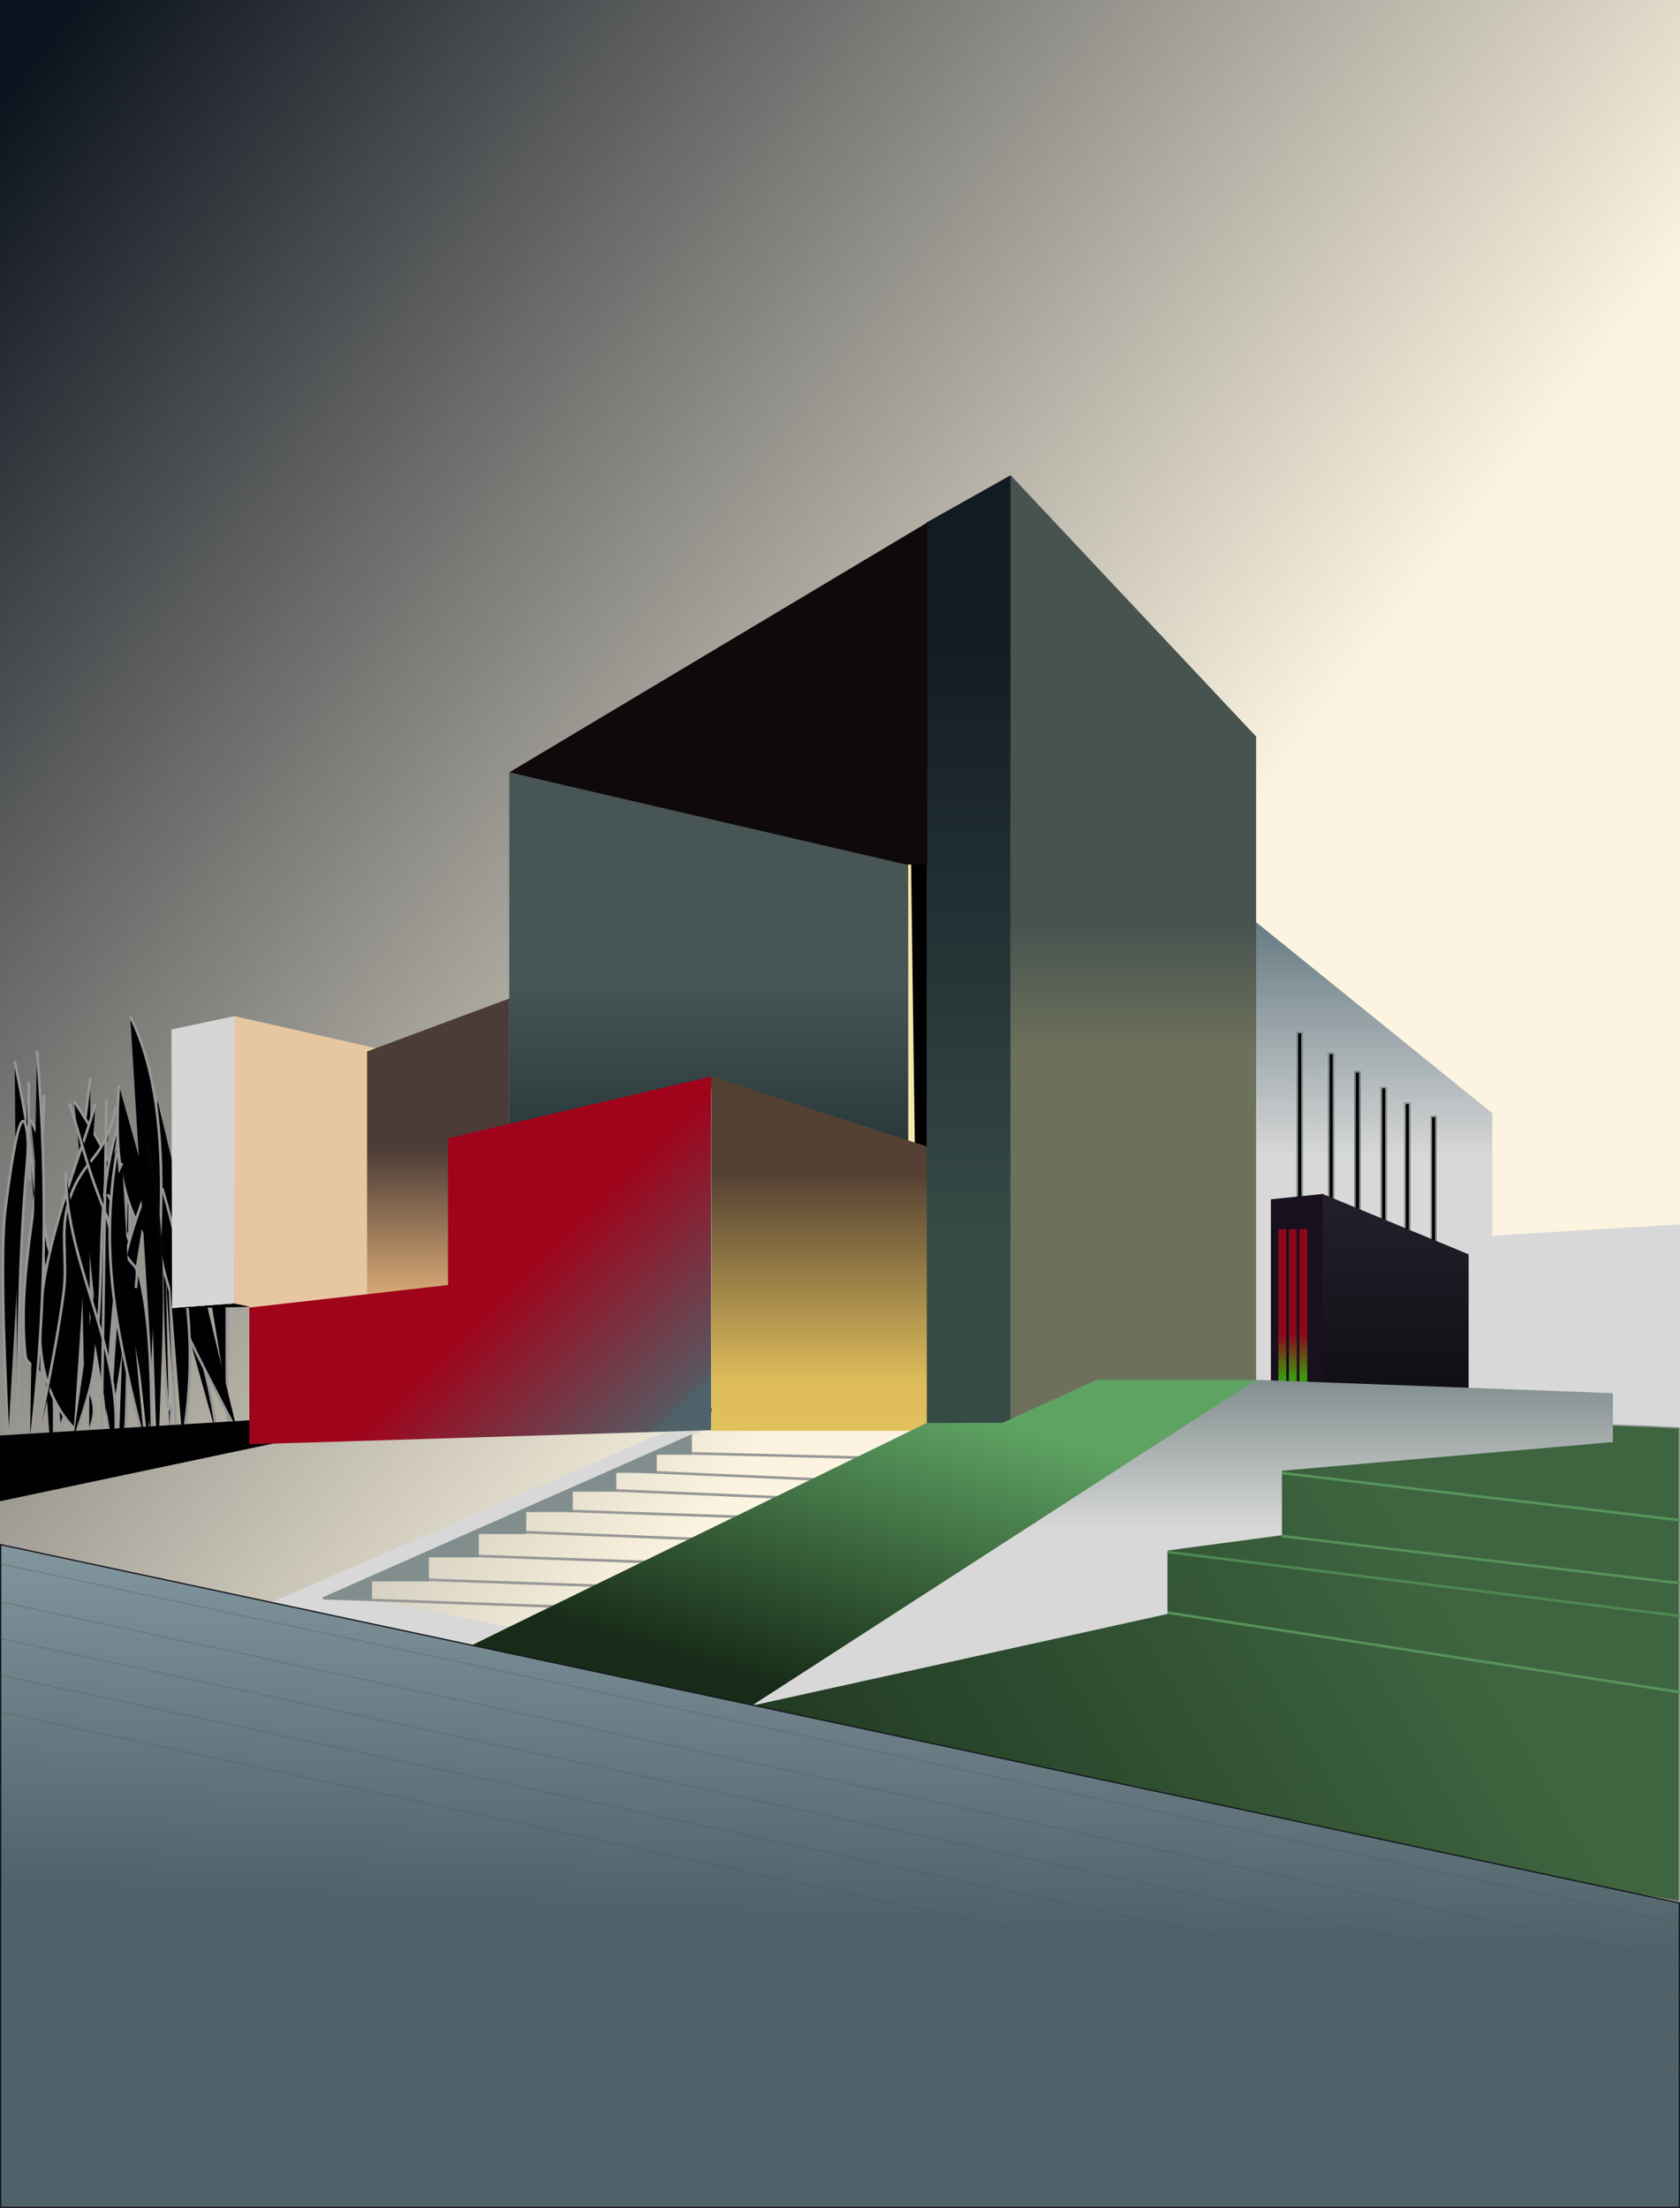 <?xml version="1.0" encoding="UTF-8"?>
<svg width="640px" height="841px" viewBox="0 0 640 841" version="1.1" xmlns="http://www.w3.org/2000/svg" xmlns:xlink="http://www.w3.org/1999/xlink">
    <!-- Generator: Sketch 52.6 (67491) - http://www.bohemiancoding.com/sketch -->
    <title>modern</title>
    <desc>Created with Sketch.</desc>
    <defs>
        <linearGradient x1="2.712%" y1="1.556%" x2="55.962%" y2="55.29%" id="linearGradient-1">
            <stop stop-color="#0B121D" offset="0%"></stop>
            <stop stop-color="#FCF4E0" offset="100%"></stop>
        </linearGradient>
        <linearGradient x1="50%" y1="0%" x2="50%" y2="50%" id="linearGradient-2">
            <stop stop-color="#667A82" offset="0%"></stop>
            <stop stop-color="#D8D8D8" offset="100%"></stop>
        </linearGradient>
        <polygon id="path-3" points="494 393 496.23 393 496.23 457.95 494 457.95"></polygon>
        <filter x="-67.3%" y="-2.3%" width="234.5%" height="104.6%" filterUnits="objectBoundingBox" id="filter-4">
            <feGaussianBlur stdDeviation="1.5" in="SourceAlpha" result="shadowBlurInner1"></feGaussianBlur>
            <feOffset dx="0" dy="0" in="shadowBlurInner1" result="shadowOffsetInner1"></feOffset>
            <feComposite in="shadowOffsetInner1" in2="SourceAlpha" operator="arithmetic" k2="-1" k3="1" result="shadowInnerInner1"></feComposite>
            <feColorMatrix values="0 0 0 0 0.992   0 0 0 0 0.961   0 0 0 0 0.882  0 0 0 1 0" type="matrix" in="shadowInnerInner1"></feColorMatrix>
        </filter>
        <polygon id="path-5" points="506 401 508.23 401 508.23 465.95 506 465.95"></polygon>
        <filter x="-67.3%" y="-2.3%" width="234.5%" height="104.6%" filterUnits="objectBoundingBox" id="filter-6">
            <feGaussianBlur stdDeviation="1.5" in="SourceAlpha" result="shadowBlurInner1"></feGaussianBlur>
            <feOffset dx="0" dy="0" in="shadowBlurInner1" result="shadowOffsetInner1"></feOffset>
            <feComposite in="shadowOffsetInner1" in2="SourceAlpha" operator="arithmetic" k2="-1" k3="1" result="shadowInnerInner1"></feComposite>
            <feColorMatrix values="0 0 0 0 0.992   0 0 0 0 0.961   0 0 0 0 0.882  0 0 0 1 0" type="matrix" in="shadowInnerInner1"></feColorMatrix>
        </filter>
        <polygon id="path-7" points="516 408 518.23 408 518.23 472.95 516 472.95"></polygon>
        <filter x="-67.3%" y="-2.3%" width="234.5%" height="104.6%" filterUnits="objectBoundingBox" id="filter-8">
            <feGaussianBlur stdDeviation="1.5" in="SourceAlpha" result="shadowBlurInner1"></feGaussianBlur>
            <feOffset dx="0" dy="0" in="shadowBlurInner1" result="shadowOffsetInner1"></feOffset>
            <feComposite in="shadowOffsetInner1" in2="SourceAlpha" operator="arithmetic" k2="-1" k3="1" result="shadowInnerInner1"></feComposite>
            <feColorMatrix values="0 0 0 0 0.992   0 0 0 0 0.961   0 0 0 0 0.882  0 0 0 1 0" type="matrix" in="shadowInnerInner1"></feColorMatrix>
        </filter>
        <polygon id="path-9" points="526 414 528.23 414 528.23 478.95 526 478.95"></polygon>
        <filter x="-67.3%" y="-2.3%" width="234.5%" height="104.6%" filterUnits="objectBoundingBox" id="filter-10">
            <feGaussianBlur stdDeviation="1.5" in="SourceAlpha" result="shadowBlurInner1"></feGaussianBlur>
            <feOffset dx="0" dy="0" in="shadowBlurInner1" result="shadowOffsetInner1"></feOffset>
            <feComposite in="shadowOffsetInner1" in2="SourceAlpha" operator="arithmetic" k2="-1" k3="1" result="shadowInnerInner1"></feComposite>
            <feColorMatrix values="0 0 0 0 0.992   0 0 0 0 0.961   0 0 0 0 0.882  0 0 0 1 0" type="matrix" in="shadowInnerInner1"></feColorMatrix>
        </filter>
        <polygon id="path-11" points="535 420 537.23 420 537.23 484.95 535 484.95"></polygon>
        <filter x="-67.3%" y="-2.3%" width="234.5%" height="104.6%" filterUnits="objectBoundingBox" id="filter-12">
            <feGaussianBlur stdDeviation="1.5" in="SourceAlpha" result="shadowBlurInner1"></feGaussianBlur>
            <feOffset dx="0" dy="0" in="shadowBlurInner1" result="shadowOffsetInner1"></feOffset>
            <feComposite in="shadowOffsetInner1" in2="SourceAlpha" operator="arithmetic" k2="-1" k3="1" result="shadowInnerInner1"></feComposite>
            <feColorMatrix values="0 0 0 0 0.992   0 0 0 0 0.961   0 0 0 0 0.882  0 0 0 1 0" type="matrix" in="shadowInnerInner1"></feColorMatrix>
        </filter>
        <polygon id="path-13" points="545 425 547.23 425 547.23 489.95 545 489.95"></polygon>
        <filter x="-67.3%" y="-2.3%" width="234.5%" height="104.6%" filterUnits="objectBoundingBox" id="filter-14">
            <feGaussianBlur stdDeviation="1.5" in="SourceAlpha" result="shadowBlurInner1"></feGaussianBlur>
            <feOffset dx="0" dy="0" in="shadowBlurInner1" result="shadowOffsetInner1"></feOffset>
            <feComposite in="shadowOffsetInner1" in2="SourceAlpha" operator="arithmetic" k2="-1" k3="1" result="shadowInnerInner1"></feComposite>
            <feColorMatrix values="0 0 0 0 0.992   0 0 0 0 0.961   0 0 0 0 0.882  0 0 0 1 0" type="matrix" in="shadowInnerInner1"></feColorMatrix>
        </filter>
        <linearGradient x1="77.115%" y1="32.797%" x2="-14.269%" y2="56.862%" id="linearGradient-15">
            <stop stop-color="#3E6540" offset="0%"></stop>
            <stop stop-color="#172B18" offset="100%"></stop>
        </linearGradient>
        <polygon id="path-16" points="341 318 353.953 318 354.076 442.914 342.619 440.055"></polygon>
        <filter x="-42.1%" y="-4.4%" width="184.1%" height="108.8%" filterUnits="objectBoundingBox" id="filter-17">
            <feGaussianBlur stdDeviation="2.5" in="SourceAlpha" result="shadowBlurInner1"></feGaussianBlur>
            <feOffset dx="6" dy="5" in="shadowBlurInner1" result="shadowOffsetInner1"></feOffset>
            <feComposite in="shadowOffsetInner1" in2="SourceAlpha" operator="arithmetic" k2="-1" k3="1" result="shadowInnerInner1"></feComposite>
            <feColorMatrix values="0 0 0 0 0   0 0 0 0 0   0 0 0 0 0  0 0 0 0.5 0" type="matrix" in="shadowInnerInner1"></feColorMatrix>
        </filter>
        <linearGradient x1="50%" y1="55.253%" x2="50%" y2="100%" id="linearGradient-18">
            <stop stop-color="#485555" offset="0%"></stop>
            <stop stop-color="#283939" offset="100%"></stop>
        </linearGradient>
        <linearGradient x1="50%" y1="47.07%" x2="50%" y2="60.298%" id="linearGradient-19">
            <stop stop-color="#47534F" offset="0%"></stop>
            <stop stop-color="#6D705B" offset="100%"></stop>
        </linearGradient>
        <linearGradient x1="50%" y1="17.351%" x2="50%" y2="81.331%" id="linearGradient-20">
            <stop stop-color="#121B24" offset="0%"></stop>
            <stop stop-color="#364B46" offset="100%"></stop>
        </linearGradient>
        <linearGradient x1="50%" y1="50%" x2="50%" y2="100%" id="linearGradient-21">
            <stop stop-color="#4C3C37" offset="0%"></stop>
            <stop stop-color="#DAAB76" offset="100%"></stop>
        </linearGradient>
        <linearGradient x1="100%" y1="80.906%" x2="61.85%" y2="50%" id="linearGradient-22">
            <stop stop-color="#4F626A" offset="0%"></stop>
            <stop stop-color="#585861" offset="0.439%"></stop>
            <stop stop-color="#9F041B" offset="100%"></stop>
        </linearGradient>
        <linearGradient x1="50%" y1="27.332%" x2="50%" y2="100%" id="linearGradient-23">
            <stop stop-color="#544133" offset="0%"></stop>
            <stop stop-color="#DDBB5A" offset="80.204%"></stop>
            <stop stop-color="#E2C05C" offset="100%"></stop>
        </linearGradient>
        <linearGradient x1="50%" y1="0%" x2="50%" y2="100%" id="linearGradient-24">
            <stop stop-color="#22202B" offset="0%"></stop>
            <stop stop-color="#0F0E13" offset="100%"></stop>
        </linearGradient>
        <linearGradient x1="50%" y1="95.325%" x2="50%" y2="67.643%" id="linearGradient-25">
            <stop stop-color="#51EA05" offset="0%"></stop>
            <stop stop-color="#D0021B" offset="100%"></stop>
        </linearGradient>
        <linearGradient x1="74.297%" y1="18.413%" x2="25.412%" y2="85.383%" id="linearGradient-26">
            <stop stop-color="#5FA363" offset="0%"></stop>
            <stop stop-color="#1F3820" offset="88.375%"></stop>
            <stop stop-color="#172B18" offset="100%"></stop>
        </linearGradient>
        <linearGradient x1="50%" y1="0%" x2="50%" y2="45.724%" id="linearGradient-27">
            <stop stop-color="#828E8E" offset="0%"></stop>
            <stop stop-color="#D8D8D8" offset="100%"></stop>
        </linearGradient>
        <linearGradient x1="50%" y1="0%" x2="44.445%" y2="56.073%" id="linearGradient-28">
            <stop stop-color="#879BA3" offset="0%"></stop>
            <stop stop-color="#4F626A" offset="100%"></stop>
        </linearGradient>
        <polygon id="path-29" points="89.247 496.519 95 497.687 65.547 498.277"></polygon>
        <filter x="-5.1%" y="-85.3%" width="110.2%" height="270.6%" filterUnits="objectBoundingBox" id="filter-30">
            <feGaussianBlur stdDeviation="1.5" in="SourceAlpha" result="shadowBlurInner1"></feGaussianBlur>
            <feOffset dx="0" dy="0" in="shadowBlurInner1" result="shadowOffsetInner1"></feOffset>
            <feComposite in="shadowOffsetInner1" in2="SourceAlpha" operator="arithmetic" k2="-1" k3="1" result="shadowInnerInner1"></feComposite>
            <feColorMatrix values="0 0 0 0 0.992   0 0 0 0 0.961   0 0 0 0 0.882  0 0 0 1 0" type="matrix" in="shadowInnerInner1"></feColorMatrix>
        </filter>
    </defs>
    <g id="modern2" stroke="none" stroke-width="1" fill="none" fill-rule="evenodd">
        <g id="modern">
            <rect id="Rectangle" fill="url(#linearGradient-1)" x="0" y="0" width="640" height="841"></rect>
            <path d="M34.41,410.602 C28.47,458.767 29.884,439.105 31.402,517.891 C31.636,530.034 39.132,532.73 33.98,544.844" id="Path-2" stroke="#979797" fill="#010103"></path>
            <path d="M11.777,426.477 C20.787,446.513 8.084,416.711 18.145,473.742 C18.961,478.371 22.364,482.178 23.863,486.633 C30.088,505.134 28.877,524.962 23.207,543.316" id="Path-6" stroke="#979797" fill="#010103"></path>
            <path d="M49.762,430.301 C49.277,463.797 49.134,497.3 48.309,530.789 C48.121,538.413 47.947,546.086 46.723,553.613 C46.488,555.056 45.754,550.855 45.27,549.477" id="Path-7" stroke="#979797" fill="#010103"></path>
            <path d="M11.293,435.098 C15.721,475.213 21.108,506.568 20.645,545.234 C20.629,546.572 19.538,547.669 18.984,548.887" id="Path-8" stroke="#979797" fill="#010103"></path>
            <path d="M16.777,417.004 C16.777,450.218 6.15,483.218 9.68,516.43 C10.005,519.487 14.558,520.764 15.293,523.75" id="Path-9" stroke="#979797" fill="#010103"></path>
            <path d="M40.781,542.773 C42.44,456.674 57.829,465.257 28.266,419.418" id="Path-10" stroke="#979797" fill="#010103"></path>
            <path d="M56.855,554.602 C56.753,540.365 59.073,525.902 56.547,511.891 C50.023,475.701 31.762,466.294 44.008,437.113" id="Path-11" stroke="#979797" fill="#010103"></path>
            <path d="M69.906,556.852 C69.906,458.438 73.925,498.022 65.547,437.566" id="Path-12" stroke="#979797" fill="#010103"></path>
            <path d="M36.371,420.398 C28.111,450.131 -1.659,512.452 28.148,543.898" id="Path-13" stroke="#979797" fill="#010103"></path>
            <path d="M11.352,551.93 C17.48,501.731 18.327,450.577 14.094,400.188" id="Path-14" stroke="#979797" fill="#010103"></path>
            <path d="M6.801,554.379 C6.801,408.092 16.16,457.295 5.609,404.129" id="Path-15" stroke="#979797" fill="#010103"></path>
            <path d="M27.359,551.73 C30.194,541.266 34.599,531.104 35.863,520.336 C40.966,476.871 35.354,462.146 45.312,426.867" id="Path-16" stroke="#979797" fill="#010103"></path>
            <path d="M57.969,547.988 C57.046,513.902 58.426,485.361 40.988,454.863" id="Path-17" stroke="#979797" fill="#010103"></path>
            <path d="M67.391,551.699 C61.639,438.268 67.203,479.868 59.223,426.051" id="Path-18" stroke="#979797" fill="#010103"></path>
            <path d="M82.855,547.91 C72.233,466.982 40.07,483.561 45.328,413.398" id="Path-19" stroke="#979797" fill="#010103"></path>
            <path d="M40.168,555.168 C44.087,526.747 41.98,495.207 50.738,467.824 C63.993,426.382 61.262,460.374 61.262,422.484" id="Path-20" stroke="#979797" fill="#010103"></path>
            <path d="M64.547,548.422 C66.558,514.973 64.192,565.519 62.137,503.988 C61.434,482.94 62.137,461.868 62.137,440.809" id="Path-21" stroke="#979797" fill="#010103"></path>
            <path d="M86.512,533.148 C85.668,480.058 90.385,456.633 67.188,414.223" id="Path-22" stroke="#979797" fill="#010103"></path>
            <path d="M86.496,533.535 C86.749,538.698 87.001,543.861 87.254,549.023" id="Path-23" stroke="#979797"></path>
            <path d="M90.543,545.68 C58.518,484.64 57.933,484.113 59.52,417.113" id="Path-24" stroke="#979797" fill="#010103"></path>
            <path d="M3.074,548.496 C2.234,527.015 -0.275,478.643 2.109,459.938 C14.059,366.19 10.938,512.996 10.938,412.141" id="Path-25" stroke="#979797" fill="#010103"></path>
            <path d="M13.68,551.652 C17.202,531.832 21.699,512.16 24.246,492.191 C25.874,479.429 22.551,468.316 26.52,456.543 C31.892,440.606 40.49,441.404 43.965,421.688" id="Path-26" stroke="#979797" fill="#010103"></path>
            <path d="M43.375,553.285 C48.593,514.591 25.047,483.781 25.047,446.426" id="Path-27" stroke="#979797" fill="#010103"></path>
            <path d="M58.027,525.129 C58.107,490.637 69.668,427.23 49.625,387.145" id="Path-28" stroke="#979797" fill="#010103"></path>
            <path d="M51.781,490.586 C53.032,475.096 52.049,493.583 37.34,454.816 C33.058,443.531 30.142,431.775 26.543,420.254" id="Path-29" stroke="#979797" fill="#010103"></path>
            <path d="M50.293,509.961 C45.573,489.535 36.329,461.784 46.57,443.027" id="Path-30" stroke="#979797" fill="#010103"></path>
            <path d="M55.164,550.68 C44.99,509.885 37.617,479.532 44.496,438.914" id="Path-31" stroke="#979797" fill="#010103"></path>
            <path d="M69.527,549.039 C75.584,513.489 71.376,485.094 61.836,452.602" id="Path-32" stroke="#979797" fill="#010103"></path>
            <path d="M40.52,418.879 C39.853,465.13 39.186,511.382 38.52,557.633" id="Path-3" stroke="#979797" fill="#010103"></path>
            <path d="M56.059,436.238 C65.378,474.773 60.166,520.794 59.875,557.902" id="Path-5" stroke="#090303" fill="#010103"></path>
            <path d="M477,350 L568.508,424.012 L568.508,532.589 C548.456,529.207 533.205,527.516 522.754,527.516 C512.303,527.516 497.052,527.516 477,527.516 L477,350 Z" id="Rectangle" fill="url(#linearGradient-2)"></path>
            <g id="Rectangle">
                <use fill="#B8D148" fill-rule="evenodd" xlink:href="#path-3"></use>
                <use fill="black" fill-opacity="1" filter="url(#filter-4)" xlink:href="#path-3"></use>
                <path stroke="#8A979D" stroke-width="0.5" d="M494.25,393.25 L494.25,457.7 L495.98,457.7 L495.98,393.25 L494.25,393.25 Z" stroke-linejoin="square"></path>
            </g>
            <g id="Rectangle-Copy">
                <use fill="#B8D148" fill-rule="evenodd" xlink:href="#path-5"></use>
                <use fill="black" fill-opacity="1" filter="url(#filter-6)" xlink:href="#path-5"></use>
                <path stroke="#86959A" stroke-width="0.5" d="M506.25,401.25 L506.25,465.7 L507.98,465.7 L507.98,401.25 L506.25,401.25 Z" stroke-linejoin="square"></path>
            </g>
            <g id="Rectangle-Copy-2">
                <use fill="#B8D148" fill-rule="evenodd" xlink:href="#path-7"></use>
                <use fill="black" fill-opacity="1" filter="url(#filter-8)" xlink:href="#path-7"></use>
                <path stroke="#7A8A91" stroke-width="0.5" d="M516.25,408.25 L516.25,472.7 L517.98,472.7 L517.98,408.25 L516.25,408.25 Z" stroke-linejoin="square"></path>
            </g>
            <g id="Rectangle-Copy-3">
                <use fill="#B8D148" fill-rule="evenodd" xlink:href="#path-9"></use>
                <use fill="black" fill-opacity="1" filter="url(#filter-10)" xlink:href="#path-9"></use>
                <path stroke="#979797" stroke-width="0.5" d="M526.25,414.25 L526.25,478.7 L527.98,478.7 L527.98,414.25 L526.25,414.25 Z" stroke-linejoin="square"></path>
            </g>
            <g id="Rectangle-Copy-6">
                <use fill="#B8D148" fill-rule="evenodd" xlink:href="#path-11"></use>
                <use fill="black" fill-opacity="1" filter="url(#filter-12)" xlink:href="#path-11"></use>
                <path stroke="#979797" stroke-width="0.5" d="M535.25,420.25 L535.25,484.7 L536.98,484.7 L536.98,420.25 L535.25,420.25 Z" stroke-linejoin="square"></path>
            </g>
            <g id="Rectangle-Copy-5">
                <use fill="#B8D148" fill-rule="evenodd" xlink:href="#path-13"></use>
                <use fill="black" fill-opacity="1" filter="url(#filter-14)" xlink:href="#path-13"></use>
                <path stroke="#979797" stroke-width="0.5" d="M545.25,425.25 L545.25,489.7 L546.98,489.7 L546.98,425.25 L545.25,425.25 Z" stroke-linejoin="square"></path>
            </g>
            <polygon id="Rectangle" fill="#D8D8D8" points="261.103 542 274.043 542 108.077 617.596 95 613.862"></polygon>
            <path d="M139.842,608.73 L194,619.658 L178.225,626.771 C137.526,618.715 115.858,614.25 113.221,613.375 C110.584,612.5 115.29,610.952 127.338,608.73 L139.842,608.73 Z" id="Rectangle" fill="#D8D8D8"></path>
            <path d="M1.39176888e-14,546.731 L95,540.952 L247.281,525.548 C271.301,532.585 277.221,537.756 265.043,541.061 C252.865,544.366 204.055,546.256 118.613,546.731 L-2.84217094e-14,571.774 L1.39176888e-14,546.731 Z" id="Rectangle" fill="#010103"></path>
            <polygon id="Rectangle" fill="#D8D8D8" points="554.059 471.492 640 466.322 640 568.537 554.059 599"></polygon>
            <path d="M338.234,603.57 L235.062,652.8 L639.75,724.28 L639.75,543.814 C577.121,540.484 526.907,542.562 489.113,550.044 C451.27,557.537 400.976,575.379 338.234,603.57 Z M338.234,603.57 C338.233,603.571 338.232,603.571 338.232,603.572 L338.237,603.569 L338.234,603.57 Z" id="Rectangle" stroke="#979797" stroke-width="0.5" fill="url(#linearGradient-15)"></path>
            <g id="Rectangle">
                <use fill="#FAE6AD" fill-rule="evenodd" xlink:href="#path-16"></use>
                <use fill="black" fill-opacity="1" filter="url(#filter-17)" xlink:href="#path-16"></use>
            </g>
            <polygon id="Rectangle" fill="url(#linearGradient-18)" points="194 294.191 346 328.308 346 435.914 270 414.434 194 429.414"></polygon>
            <polygon id="Rectangle" fill="#D6D6D6" points="65.324 392.098 89.449 387 89.247 496.519 65.547 498.277"></polygon>
            <polygon id="Rectangle" fill="url(#linearGradient-19)" points="385 181 478.512 280.523 478.512 527.157 418.285 527.157 385 543.543"></polygon>
            <polygon id="Rectangle" fill="url(#linearGradient-20)" points="353 198.977 385 181 385 543.023 353 543.023"></polygon>
            <polygon id="Rectangle" fill="#0F090B" points="194 294.176 353.27 199 353.27 329.271 345.102 329.271"></polygon>
            <polygon id="Rectangle" fill="#E7C7A1" points="89.247 387 144.964 399.621 144.964 497.011 111.682 500.277 89.247 497.011"></polygon>
            <polygon id="Rectangle" fill="url(#linearGradient-21)" points="139.842 400.455 194 380.314 194 434.722 170.855 440.978 170.855 491 139.842 494.354"></polygon>
            <polygon id="Rectangle" fill="url(#linearGradient-22)" points="170.675 433.538 270.924 410 270.924 544.717 95 550.088 95 498.014 170.675 489.429"></polygon>
            <polygon id="Rectangle" fill="url(#linearGradient-23)" points="271 410 353.076 436.645 353.076 544.951 271 544.951"></polygon>
            <polygon id="Rectangle" fill="#18101C" points="484.146 456.779 504.23 454.722 504.23 530.62 484.146 529.172"></polygon>
            <polygon id="Rectangle" fill="url(#linearGradient-24)" points="503.806 454.722 559.483 477.744 559.483 533.102 503.806 530.62"></polygon>
            <path d="M437.125,613 L640,644.5" id="Path-4" stroke="#559359"></path>
            <path d="M488.125,585 L640,603" id="Path-4" stroke="#559258"></path>
            <path d="M488.125,561 L640,579" id="Path-4" stroke="#56955A"></path>
            <path d="M444.125,591 L640,615.5" id="Path-4" stroke="#4E8852"></path>
            <polygon id="Rectangle" fill="url(#linearGradient-25)" opacity="0.633" points="487 468.26 490 468 490 527.467 487 527.467"></polygon>
            <polygon id="Rectangle-Copy-8" fill="url(#linearGradient-25)" opacity="0.633" points="491 468.26 494 468 494 527.467 491 527.467"></polygon>
            <polygon id="Rectangle-Copy-9" fill="url(#linearGradient-25)" opacity="0.633" points="495 468.26 498 468 498 527.467 495 527.467"></polygon>
            <path d="M157.5,601.5 L243,604.5" id="Line" stroke="#979797" stroke-linecap="square"></path>
            <path d="M123.5,608.73 L229.5,612.5" id="Line-Copy-7" stroke="#979797" stroke-linecap="square"></path>
            <path d="M178.5,592.5 L263.071,595.5" id="Line-Copy" stroke="#979797" stroke-linecap="square"></path>
            <path d="M198.5,583.5 L273.635,586.5" id="Line-Copy-2" stroke="#979797" stroke-linecap="square"></path>
            <path d="M217.5,575.5 L286.359,577.868" id="Line-Copy-3" stroke="#979797" stroke-linecap="square"></path>
            <path d="M230.5,567.5 L301.5,570.5" id="Line-Copy-4" stroke="#979797" stroke-linecap="square"></path>
            <path d="M243.5,560.5 L312.038,563.5" id="Line-Copy-5" stroke="#979797" stroke-linecap="square"></path>
            <path d="M261.5,553.5 L328.5,555.168" id="Line-Copy-6" stroke="#979797" stroke-linecap="square"></path>
            <polygon id="Rectangle" fill="url(#linearGradient-26)" points="417.762 525.548 478.512 525.548 484.146 528.795 286.359 649.652 178.225 627.339 353 541.973 381.945 541.905"></polygon>
            <polygon id="Rectangle" fill="url(#linearGradient-27)" points="478.512 525.548 614.441 530.62 614.441 549.236 488.355 560.156 488.355 584.721 444.742 590.55 444.742 614.715 286.359 649.652"></polygon>
            <path d="M0.25,588.309 L0.25,840.699 L639.75,840.699 L639.75,724.78 L0.25,588.309 Z" id="driveway" stroke="#18171E" stroke-width="0.5" fill="url(#linearGradient-28)"></path>
            <polygon id="Path" stroke="#828E8E" fill="#828E8E" points="123.349 608.73 141.232 608.73 141.232 601.813 162.898 601.813 162.898 592.645 181.9 592.645 181.9 583.774 199.955 583.774 199.955 575.397 217.718 575.397 217.718 567.624 234.304 567.624 234.304 560.484 249.708 560.484 249.708 553.556 263.071 553.556 263.071 547.006"></polygon>
            <g id="Triangle">
                <use fill="#010103" fill-rule="evenodd" xlink:href="#path-29"></use>
                <use fill="black" fill-opacity="1" filter="url(#filter-30)" xlink:href="#path-29"></use>
            </g>
            <path d="M0.107,595.6 L640,732.578" id="Line-2" stroke="#47534F" stroke-width="0.5" opacity="0.28" stroke-linecap="square"></path>
            <path d="M0.107,610.1 L640,747.078" id="Line-2-Copy" stroke="#47534F" stroke-width="0.5" opacity="0.28" stroke-linecap="square"></path>
            <path d="M0.107,624.1 L640,761.078" id="Line-2-Copy-2" stroke="#47534F" stroke-width="0.5" opacity="0.28" stroke-linecap="square"></path>
            <path d="M0.107,638.1 L640,775.078" id="Line-2-Copy-3" stroke="#47534F" stroke-width="0.5" opacity="0.28" stroke-linecap="square"></path>
            <path d="M0.107,652.1 L640,789.078" id="Line-2-Copy-4" stroke="#47534F" stroke-width="0.5" opacity="0.28" stroke-linecap="square"></path>
        </g>
    </g>
</svg>